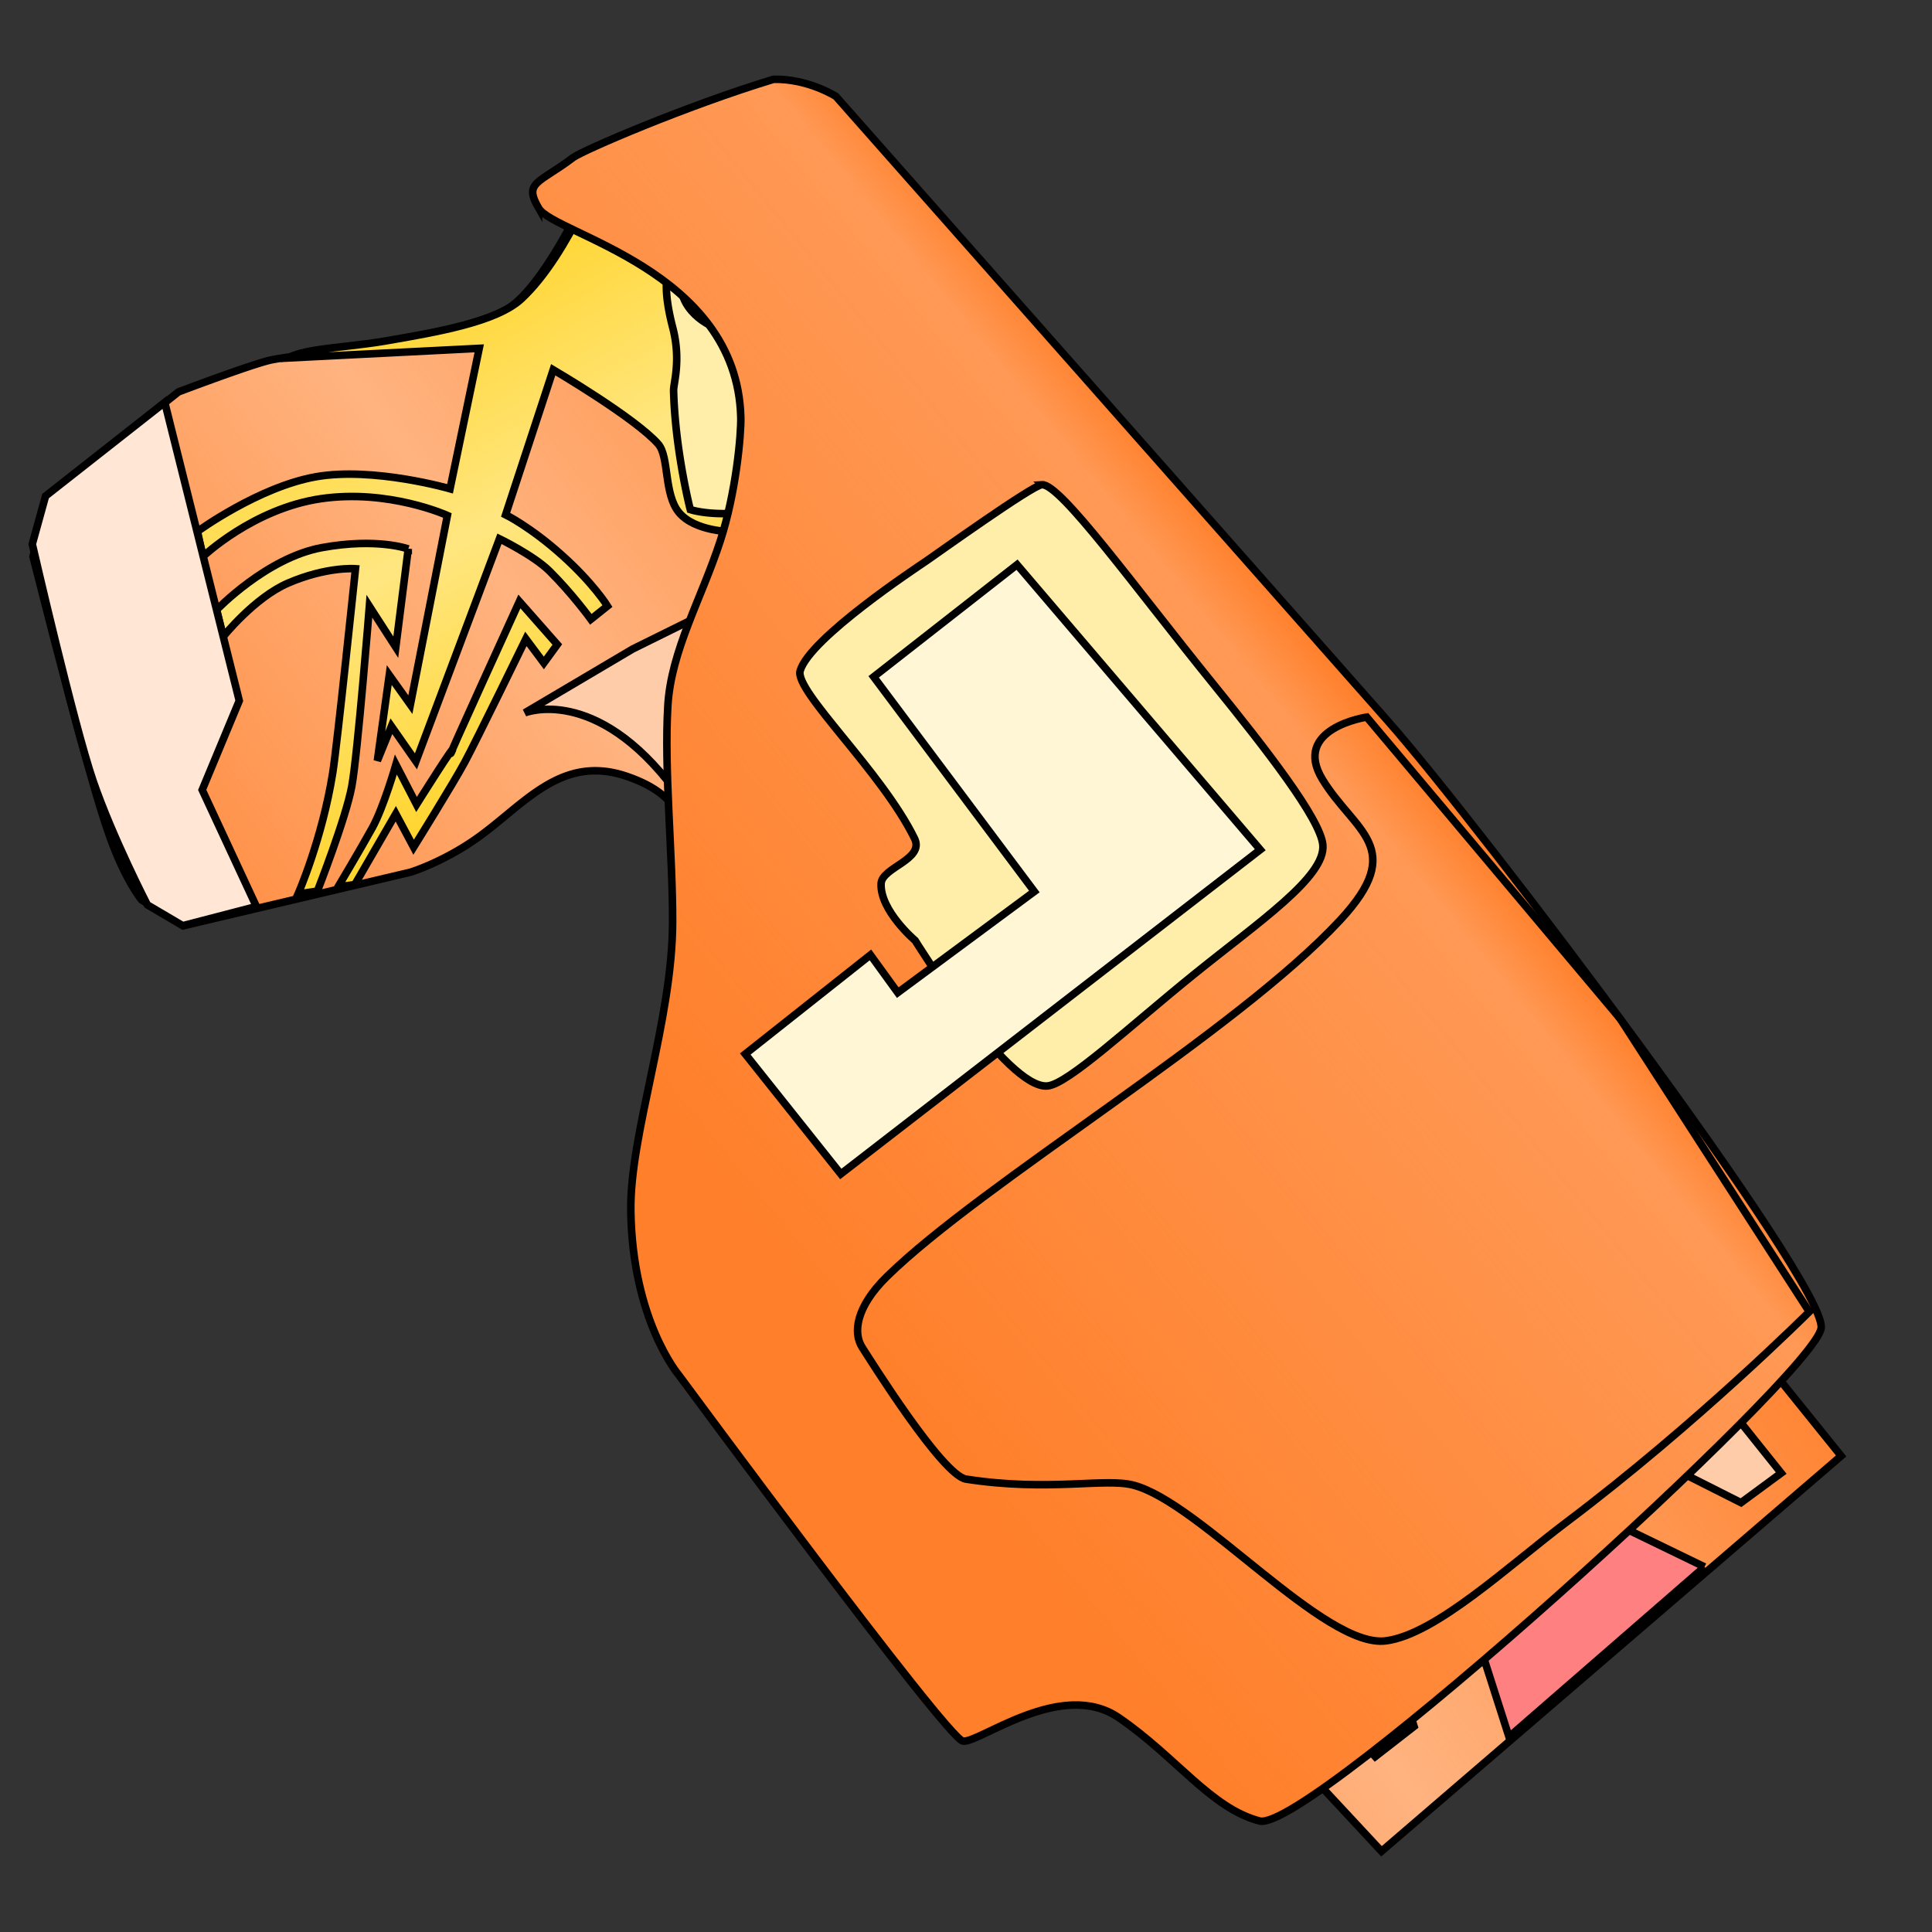 <svg xmlns="http://www.w3.org/2000/svg" xmlns:xlink="http://www.w3.org/1999/xlink" viewBox="0 0 256 256">
    <rect x="0" y="0" width="256" height="256" fill="#333333" stroke="none"/>
    <defs>
        <linearGradient id="innoGrad3">
            <stop offset="0" stop-color="#ffd42a"/>
            <stop offset=".5" stop-color="#ffd42a" stop-opacity="0"/>
            <stop offset="1" stop-color="#ffd42a"/>
        </linearGradient>
        <linearGradient id="innoGrad2">
            <stop offset="0" stop-color="#ff7f2a"/>
            <stop offset=".911" stop-color="#ff7f2a" stop-opacity="0"/>
            <stop offset="1" stop-color="#ff7f2a"/>
        </linearGradient>
        <linearGradient id="innoGrad4">
            <stop offset="0" stop-color="#ff7f2a"/>
            <stop offset=".5" stop-color="#ff7f2a" stop-opacity="0"/>
            <stop offset="1" stop-color="#ff7f2a"/>
        </linearGradient>
        <linearGradient id="linearGradient938" x1="40.699" x2="99.632" y1="210.934" y2="176.765" gradientUnits="userSpaceOnUse" xlink:href="#innoGrad3"/>
        <linearGradient id="linearGradient940" x1="49.827" x2="110.723" y1="232.718" y2="196.65" gradientUnits="userSpaceOnUse" xlink:href="#innoGrad3"/>
        <linearGradient id="linearGradient942" x1="47.466" x2="107.4" y1="226.601" y2="190.533" gradientUnits="userSpaceOnUse" xlink:href="#innoGrad3"/>
        <linearGradient id="linearGradient1069" x1="91.573" x2="193.085" y1="68.58" y2="199.593" gradientUnits="userSpaceOnUse" xlink:href="#innoGrad4"/>
        <linearGradient id="linearGradient1162" x1="78.69" x2="159.685" y1="137.379" y2="65.284" gradientUnits="userSpaceOnUse" xlink:href="#innoGrad2"/>
    </defs>
    <g>
        <path fill="#ffb380" d="M183.054 245.303l-8.93-9.6-3.497 2.887s.162.557-2.716-.851c-2.874-1.409-3.37-2.44-3.37-2.44l-2.112-4.124-11.713-11.562-11.813 3.143-4.551-3.396s-6.133-7.203-9.538-11.782c-3.404-4.58-6.998-10.465-6.998-10.465l.027-1.791-9.86-15.624-4.424-3.394-2.718-6.18-2.795-1.193-3.952-9.14 1.422-1-2.7-7.331 5.936-11.8s-3.39-12.696-5.546-21.823c-2.002-8.484-2.883-12.456-10.1-14.952-8.79-3.04-13.666 3.775-19.974 8.222-4.499 3.174-8.763 4.469-8.763 4.469l-16.388 3.864-13.642 3.217-5.575-3.41s-1.682-2.03-3.48-6.448c-1.586-3.897-3.209-9.857-4.627-15.032a1021.28 1021.28 0 0 1-4.111-15.513 2194.66 2194.66 0 0 1-2.169-8.495l1.784-7.9 17.477-13.926s8.97-3.399 11.958-4.162c2.987-.764 26.26-3.176 31.948-7.052 5.686-3.876 12.28-19.583 12.28-19.583l19.003-5.078 6.97 6.837 7.636 2.292 6.89 9.312.627 9.089 74.886 88.617s.049-.64 1.526.493c.701.535 2.16 2.47 3.276 3.204 2.148 1.417 6.705 3.66 7.473 4.633.872 1.107 1.289 3.127 2.043 5.743.383 1.336 1.021 2.703 1.388 3.943.571 1.927.8 3.465.8 3.465l31.617 39.233zm-57.8-160.046s-6.95-10.058-15.177-6.978c-4.374 1.638-10.769 2.062-12.153 10.393-1.818 10.937 5.452 33.114 8.024 37.887 5.935 11.01 24.146-14.337 28.996-22.824.98-1.716 1.391-1.855.65-3.4-.745-1.546-10.34-15.078-10.34-15.078z"/>
        <path fill="url(#linearGradient1069)" stroke="#000" d="M241 67.574l-9.461 9.077 2.94 3.452s.554-.17-.809 2.729c-1.364 2.896-2.388 3.408-2.388 3.408l-4.091 2.175-11.38 11.89 3.325 11.763-3.325 4.603s-7.108 6.243-11.634 9.718c-4.527 3.474-10.356 7.159-10.356 7.159h-1.791l-15.47 10.101-3.325 4.475-6.137 2.813-1.15 2.813-9.078 4.092-1.023-1.406-7.288 2.812-11.89-5.753s-12.642 3.586-21.735 5.882c-8.452 2.133-12.41 3.075-14.794 10.33-2.904 8.836 3.985 13.606 8.529 19.844 3.243 4.45 4.603 8.693 4.603 8.693l4.117 16.327 3.427 13.591-3.325 5.627s-2.003 1.713-6.393 3.579c-3.872 1.646-9.806 3.36-14.959 4.858a1021.28 1021.28 0 0 1-15.447 4.35c-4.397 1.205-8.461 2.299-8.461 2.299l-7.927-1.662-14.193-17.26s-3.537-8.916-4.346-11.892c-.81-2.975-3.581-26.209-7.544-31.836-3.963-5.625-19.77-11.977-19.77-11.977l-5.37-18.922 6.728-7.074 2.174-7.671 9.205-7.032 9.078-.768 87.452-76.243s-.64-.039.469-1.534c.525-.709 2.436-2.198 3.153-3.325 1.384-2.169 3.556-6.76 4.518-7.543 1.093-.889 3.106-1.337 5.711-2.131 1.329-.404 2.686-1.063 3.921-1.449 1.918-.601 3.452-.853 3.452-.853l38.741-32.219zM81.864 127.835s-9.95 7.105-6.743 15.283c1.705 4.348 2.228 10.736 10.579 11.992 10.964 1.649 33.026-5.962 37.759-8.608 10.917-6.104-14.708-23.922-23.269-28.64-1.731-.953-1.876-1.363-3.41-.597-1.534.768-14.916 10.57-14.916 10.57z" transform="rotate(90.884 124.522 127.91)"/>
    </g>
    <g>
        <path fill="#fca" stroke="#000" d="M201.132 184.205l-23.507 13.201 9.746 31.351-5.146 4.003-16.34-18.41-8.663-26.859 43.311-22.604 20.682 11.789 14.802 18.512-5.322 3.921zM69.53 94.456s9.394-3.819 19.917 10.281c3.946 5.288 4.01 15.9 6.89 25.809 4.805 16.513 11.258 32.908 11.258 32.908l47.776 19.662L197.088 161l-6.147-20.81-6.159-7-2.71 1.621 5.76 7.953-5.153 2.414-7.404-9.065 4.123 14.64-27.852 15.044-35.323-14.61s-5.838-9.004-10.7-19.346c-2.73-5.814-4.987-13.478-6.134-16.718-1.648-4.652-5.38-15.627-5.26-23.736.112-7.58 4.028-12.47 4.028-12.47l-14.302 7.069z"/>
        <path fill="#ffe680" d="M91.555 17.818L80.26 20.585S75.584 33.555 69.1 39.593c-3.29 3.061-11.152 4.403-18.116 5.603-3.034.522-7.288.864-9.524 1.26-2.755.488-3.17.974-3.17.974L63.5 46.156l-3.867 18.61s-10.143-2.928-17.75-1.596c-7.606 1.332-15.72 7.252-15.72 7.252l.717 3.336s6.67-6.368 15.641-7.679c8.972-1.31 16.76 2.219 16.76 2.219L54.376 93.37 51.58 89.45 50 100.804l1.86-4.575 3.254 4.653 11.067-29.494s4.529 2.2 6.627 4.278c3.022 2.993 5.483 6.393 5.483 6.393l2.202-1.757s-1.829-2.973-6.033-6.742c-4.205-3.769-7.464-5.357-7.464-5.357l6.306-19.212s10.888 6.395 13.915 9.847c1.478 1.685.72 6.646 2.759 9.079 2.137 2.552 7.034 2.538 7.034 2.538l3.014 3.627s3.876-.299 7.863-1.371c4.073-1.095 8.273-2.966 9.426-3.18 2.286-.421 5.729.302 5.729.302l4.1-13.021-7.041-7.739z"/>
        <path fill="#ffe680" d="M72.062 87.846l-2.38-3.19s-6.54 13.44-8.095 16.326c-1.556 2.888-6.78 11.277-6.78 11.277l-2.362-4.428-2.564 4.43-2.866 4.95-2.222.305s3.063-5.152 4.555-7.856c1.49-2.706 3.112-8.35 3.112-8.35l2.732 5.286s5.784-9.204 4.625-6.92c-1.157 2.285 9.003-19.979 9.003-19.979l5.027 5.703zM54.092 72.735l-1.65 13.017-3.497-5.424s-1.553 19.587-2.327 23.834c-.776 4.244-4.563 13.91-4.563 13.91l-2.564.387s3.18-7.198 4.595-16.041c.582-3.64 3.018-27.062 3.018-27.062s-3.789-.314-8.938 1.908c-4.446 1.919-8.584 7.083-8.584 7.083l-.883-3.532s6.62-6.921 13.972-8.257c7.353-1.335 11.421.177 11.421.177z"/>
        <path fill="url(#linearGradient938)" stroke="#000" d="M14.953 162.57l2.94 11.251s13.041 4.476 19.178 10.867c3.112 3.242 4.575 11.083 5.882 18.027.569 3.026.976 7.274 1.406 9.504.531 2.747 1.023 3.154 1.023 3.154l-1.662-25.188 18.667 3.58s-2.771 10.187-1.322 17.772c1.449 7.585 7.494 15.606 7.494 15.606l3.324-.768s-6.47-6.571-7.919-15.521c-1.449-8.95 1.96-16.792 1.96-16.792l25.145 4.518-3.878 2.855 11.378 1.406-4.603-1.79 4.603-3.325-29.662-10.611s2.13-4.562 4.176-6.692c2.946-3.068 6.307-5.581 6.307-5.581l-1.79-2.175s-2.945 1.875-6.648 6.137c-3.704 4.262-5.242 7.545-5.242 7.545l-19.307-6.009s6.227-10.985 9.632-14.065c1.662-1.504 6.634-.823 9.035-2.898 2.519-2.176 2.429-7.073 2.429-7.073l3.58-3.069s-.358-3.871-1.492-7.841c-1.157-4.056-3.093-8.226-3.324-9.376-.457-2.279.213-5.733.213-5.733l-13.083-3.898-7.629 7.159z" transform="rotate(90.884 124.522 127.91)"/>
        <path fill="url(#linearGradient940)" stroke="#000" d="M85.273 180.981l-3.154 2.43s13.541 6.331 16.45 7.841c2.911 1.512 11.38 6.606 11.38 6.606l-4.391 2.43 4.468 2.495 4.994 2.789.34 2.217s-5.199-2.983-7.926-4.433c-2.728-1.448-8.396-2.983-8.396-2.983l5.243-2.813s-9.292-5.641-6.99-4.518c2.302 1.122-20.116-8.694-20.116-8.694l5.625-5.114z" transform="rotate(90.884 124.522 127.91)"/>
        <path fill="url(#linearGradient942)" stroke="#000" d="M70.441 199.182l13.041 1.449-5.37 3.58s19.609 1.251 23.867 1.96c4.256.71 13.979 4.348 13.979 4.348l.426 2.557s-7.246-3.068-16.11-4.347c-3.648-.526-27.105-2.6-27.105-2.6s-.255 3.793 2.046 8.907c1.987 4.416 7.214 8.474 7.214 8.474l-3.518.937s-7.022-6.513-8.471-13.843c-1.448-7.331.001-11.422.001-11.422z" transform="rotate(90.884 124.522 127.91)"/>
        <path fill="#ffe6d5" stroke="#000" d="M33.971 120.12l-9.758 2.537-4.688-2.76s-4.593-8.893-7.164-16.349c-2.57-7.455-8.083-31.453-8.083-31.453l1.76-6.367 15.793-12.413 9.874 39.534-4.913 11.817z"/>
    </g>
    <g>
        <path fill="#ff8080" stroke="#000" d="M225.856 207.62l-27.73-13.438-8.38 4.078 10.204 31.885 25.906-22.524"/>
    </g>
    <g stroke="#000" transform="rotate(90.884 124.522 127.91)">
        <path fill="#fea" d="M35.011 165.518c-1.283 0-2.241-.234-2.846-.696-2.301-1.757-3.518-3.659-3.617-5.656-.121-2.44 1.428-4.422 2.748-5.654 9.047-8.443 20.557-17.953 20.672-18.048l.236-.194.281.121c.237.103 5.844 2.601 9.906 11.11 4.061 8.509 2.405 14.85 2.333 15.115l-.075.275-.276.075c-.076.021-7.688 2.064-15.453 2.383h-.014c-.291 0-.587-.043-.994-.102-.733-.104-1.738-.249-3.003-.249a16.2 16.2 0 0 0-4.314.588c-2.237.618-4.115.932-5.584.932z"/>
        <path fill="#fd5" d="M56.352 138.968c1.242.995-3.92 8.133-8.923 13.438-2.923 3.1-6.445 4.84-6.877 6.312-.715 2.435-3.85 6.368-8.176 4.281-3.503-1.688-2.579-5.376-1.258-7.516 2.724-4.408 23.266-18.093 25.234-16.515z"/>
        <circle cx="34.259" cy="159.118" r="1.982" fill="#ffd42a"/>
    </g>
    <g>
        <path fill="#f95" d="M71.367 27.576c-2.01-3.465-.006-3.235 4.556-6.688 1.246-.942 15.01-6.872 26.573-10.38 4.567-.11 8.265 2.261 8.265 2.261s61.304 69.346 73.23 82.875c11.924 13.53 57.959 74.33 57.324 80.309-.634 5.978-67.966 66.993-74.4 65.338-6.434-1.655-11.062-8.487-18.674-13.697-7.613-5.21-18.542 3.45-20.654 3.108-2.113-.341-37.683-48.552-37.683-48.552s-6.09-7.188-6.317-21.67c-.16-10.173 5.507-25.267 5.54-38.295.021-9.043-1.141-20.113-.634-28.68.433-7.31 4.449-14.158 6.953-21.844 2.085-6.399 2.775-14.105 2.713-16.398-.53-19.541-24.781-24.221-26.792-27.687z"/>
        <path fill="url(#linearGradient1162)" stroke="#000" d="M67.784 27.875c-2.159-3.375-.146-3.232 4.262-6.879C73.25 20 86.745 13.48 98.144 9.475c4.558-.309 8.356 1.9 8.356 1.9S170.75 78 183.25 91s61.125 71.75 60.75 77.75-65 69.875-71.5 68.5-11.419-8-19.25-12.875c-7.831-4.875-18.375 4.25-20.5 4S93 181.5 93 181.5s-6.396-6.917-7.25-21.375c-.601-10.157 4.407-25.482 3.875-38.5-.37-9.035-2.011-20.044-1.875-28.625.116-7.322 3.831-14.338 6-22.125 1.806-6.483 2.161-14.212 2-16.5-1.375-19.5-25.807-23.125-27.966-26.5z" transform="rotate(2.483 76.466 110.4)"/>
        <path fill="none" stroke="#000" d="M181.098 95.018s-9.987 1.483-5.864 8.26c4.243 6.974 11.288 8.998 2.363 18.62-13.84 14.922-47.49 34.885-60.105 47.28-4.08 4.008-4.491 7.435-3.242 9.368.983 1.522 10.612 16.958 13.758 17.446 10.922 1.693 18.358-.186 22.153.793 8.865 2.29 25.357 21.681 33.47 20.637 6.61-.85 16.223-9.916 24.04-15.808 17.2-12.962 32.068-27.799 32.068-27.799l-25.073-38.85z"/>
    </g>
    <g>
        <path fill="#fea" stroke="#000" d="M138.047 64.225c2.447-.177 12.334 13.592 22.721 26.408 6.992 8.627 14.194 17.879 14.515 21.316.394 4.23-8.539 10.256-17.015 17.112-8.648 6.994-16.782 14.617-19.487 14.837-5.357.435-17.521-19.277-17.521-19.277s-4.672-3.958-4.51-7.537c.096-2.165 5.797-3.182 4.43-5.98-4.347-8.886-15.946-19.555-15.156-22.229 1.282-4.337 15.483-13.704 16.751-14.57 1.268-.866 14.004-9.989 15.272-10.08z"/>
    </g>
    <g>
        <path fill="#fff6d5" stroke="#000" d="M98.752 139.66l16.585-13.128 3.62 4.996 18.098-13.396-21.288-28.449 18.995-14.858 32.227 37.765-55.58 42.966z"/>
    </g>
</svg>
